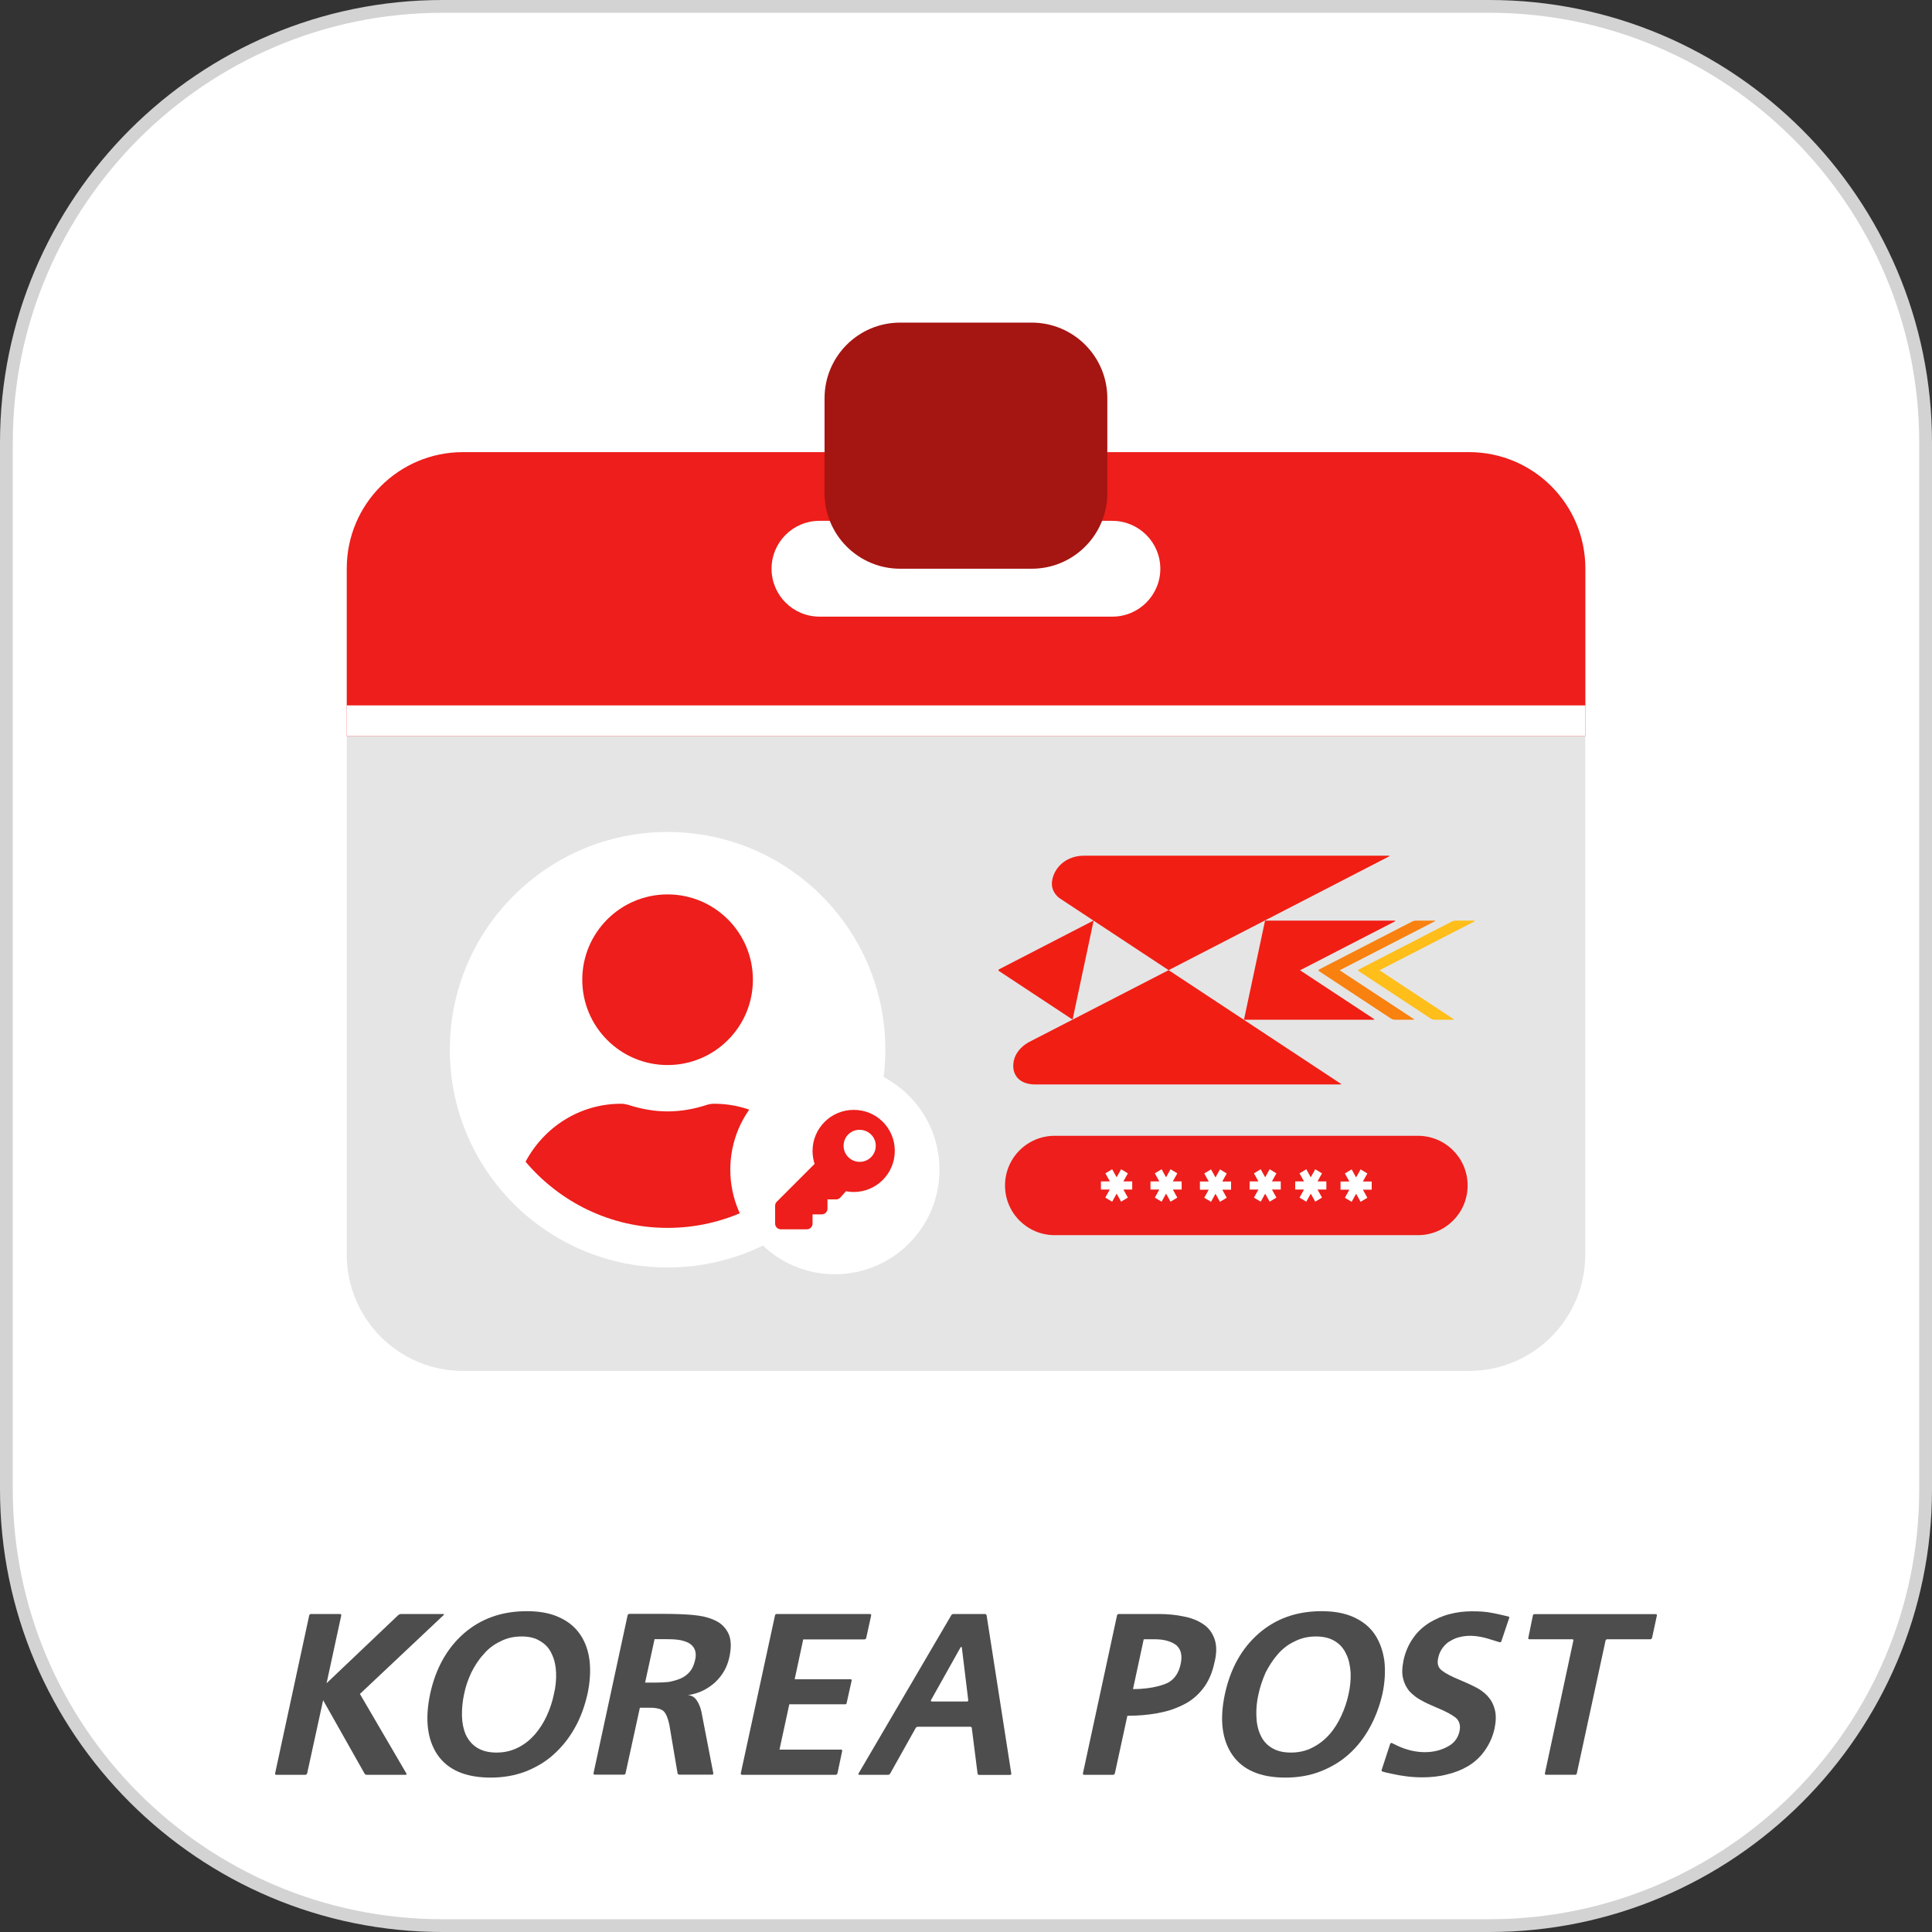 <svg width="512" height="512" viewBox="0 0 512 512" fill="none" xmlns="http://www.w3.org/2000/svg">
<rect x="0" y="0" width="512" height="512" fill="#333333" stroke="none"/>
<path d="M394.721 510.307H117.279C53.444 510.307 1.692 458.555 1.692 394.72V117.278C1.692 53.443 53.444 1.691 117.279 1.691H394.721C458.556 1.691 510.308 53.443 510.308 117.278V394.72C510.308 458.555 458.556 510.307 394.721 510.307Z" fill="white"/>
<path d="M394.721 512H117.279C52.598 512 0 459.402 0 394.721V117.279C0 52.632 52.598 0 117.279 0H394.721C459.402 0 512 52.632 512 117.279V394.721C512 459.402 459.402 512 394.721 512ZM117.279 3.385C54.493 3.385 3.385 54.493 3.385 117.279V394.721C3.385 457.541 54.493 508.615 117.279 508.615H394.721C457.541 508.615 508.615 457.507 508.615 394.721V117.279C508.615 54.493 457.507 3.385 394.721 3.385H117.279Z" fill="#D3D3D3"/>
<path d="M364.293 433.071C362.973 431.142 361.078 429.619 358.742 428.569C356.373 427.486 353.53 426.979 350.247 426.979C343.579 426.979 338.062 428.975 333.56 432.902C329.025 436.862 326.08 442.21 324.625 448.877C323.169 455.613 323.812 460.994 326.554 465.022C329.329 469.05 334 471.081 340.668 471.081C343.985 471.081 347.133 470.539 349.908 469.456C352.751 468.339 355.29 466.85 357.49 464.853C359.69 462.89 361.518 460.521 363.007 457.813C364.462 455.173 365.613 452.161 366.358 448.911C367.035 445.763 367.17 442.751 366.865 440.077C366.459 437.336 365.613 435.034 364.293 433.071ZM355.459 454.699C354.647 456.493 353.598 458.185 352.311 459.641C351.025 461.096 349.502 462.281 347.81 463.127C346.151 464.007 344.188 464.447 342.123 464.447C339.991 464.447 338.265 464.007 336.911 463.127C335.591 462.315 334.609 461.13 333.966 459.641C333.323 458.185 332.985 456.493 332.951 454.699C332.883 452.837 333.053 450.908 333.526 448.911C333.933 446.982 334.609 445.087 335.388 443.259C336.302 441.499 337.351 439.84 338.603 438.419C339.923 436.896 341.379 435.779 343.139 434.966C344.865 434.086 346.727 433.68 348.724 433.68C350.754 433.68 352.447 434.086 353.834 434.966C355.154 435.779 356.102 436.896 356.779 438.385C357.49 439.806 357.795 441.465 357.93 443.259C357.998 445.087 357.828 447.016 357.388 448.945C356.982 450.908 356.339 452.804 355.459 454.699Z" fill="#4D4D4D"/>
<path d="M153.699 433.071C152.345 431.142 150.517 429.619 148.114 428.569C145.779 427.486 142.902 426.979 139.619 426.979C132.951 426.979 127.4 428.975 122.898 432.902C118.397 436.862 115.452 442.21 113.997 448.877C112.575 455.613 113.218 460.994 115.926 465.022C118.701 469.05 123.372 471.081 130.074 471.081C133.391 471.081 136.471 470.539 139.314 469.456C142.123 468.339 144.662 466.85 146.828 464.853C148.994 462.89 150.89 460.521 152.379 457.813C153.868 455.173 154.951 452.161 155.696 448.911C156.373 445.763 156.542 442.751 156.238 440.077C155.899 437.336 155.053 435.034 153.699 433.071ZM144.899 454.699C144.087 456.493 143.003 458.185 141.751 459.641C140.465 461.096 139.01 462.281 137.283 463.127C135.557 464.007 133.696 464.447 131.563 464.447C129.499 464.447 127.739 464.007 126.385 463.127C125.065 462.315 124.083 461.096 123.406 459.641C122.797 458.185 122.458 456.493 122.425 454.699C122.391 452.837 122.56 450.908 123 448.911C123.372 446.982 124.049 445.087 124.895 443.259C125.775 441.499 126.825 439.84 128.145 438.419C129.397 436.896 130.92 435.779 132.646 434.966C134.339 434.086 136.2 433.68 138.265 433.68C140.262 433.68 141.92 434.086 143.24 434.966C144.628 435.779 145.61 436.896 146.253 438.385C146.93 439.806 147.302 441.465 147.37 443.259C147.437 445.087 147.268 447.016 146.794 448.945C146.388 450.908 145.779 452.804 144.899 454.699Z" fill="#4D4D4D"/>
<path d="M399.764 428.399C399.764 428.399 395.906 427.486 395.838 427.519C393.638 427.046 391.878 427.012 390.05 427.012C388.053 427.012 386.09 427.249 384.161 427.756C382.265 428.23 380.472 429.043 378.813 430.024C377.121 431.107 375.665 432.393 374.514 434.086C373.296 435.778 372.45 437.741 371.942 440.009C371.57 441.972 371.468 443.563 371.874 444.951C372.213 446.304 372.856 447.489 373.702 448.403C374.616 449.283 375.564 450.061 376.647 450.603C377.696 451.212 379.05 451.821 380.641 452.498C383.01 453.446 384.736 454.394 385.785 455.206C386.767 456.086 387.139 457.305 386.767 458.862C386.361 460.655 385.312 462.043 383.484 462.957C379.93 464.819 375.767 464.649 372.078 463.363C370.961 462.957 369.911 462.449 368.896 461.942C368.693 461.84 368.524 461.942 368.422 462.111C368.422 462.111 366.222 468.846 366.154 469.049C366.087 469.286 366.222 469.456 366.425 469.489C366.696 469.591 367.61 469.828 368.659 470.031C371.367 470.64 374.041 471.013 376.85 471.013C379.118 471.013 381.284 470.809 383.382 470.268C385.447 469.794 387.342 469.049 389.069 468.034C390.795 466.985 392.284 465.631 393.469 463.939C394.653 462.28 395.567 460.351 396.075 458.083C396.481 456.086 396.515 454.394 396.109 452.972C395.736 451.551 395.093 450.4 394.179 449.418C393.266 448.471 392.25 447.726 391.167 447.184C390.084 446.609 388.696 445.966 387.072 445.289C384.736 444.341 383.112 443.495 382.13 442.717C381.115 441.972 380.81 440.889 381.115 439.467C381.318 438.384 381.758 437.437 382.367 436.624C382.976 435.846 383.619 435.236 384.364 434.864C385.142 434.39 385.921 434.052 386.801 433.849C389.272 433.206 391.912 433.544 394.315 434.255L397.395 435.203C397.564 435.27 397.801 435.169 397.869 434.966L399.967 428.738C400.069 428.636 399.933 428.433 399.764 428.399Z" fill="#4D4D4D"/>
<path d="M321.883 434.392C321.274 432.7 320.326 431.38 318.837 430.399C317.381 429.417 315.655 428.74 313.624 428.368C311.593 427.928 309.36 427.725 306.923 427.725H296.498C296.295 427.725 296.058 427.86 296.024 428.097L286.987 469.965C286.953 470.168 287.054 470.338 287.291 470.338H294.975C295.212 470.338 295.381 470.168 295.449 469.965L298.765 454.7C304.655 454.7 309.36 453.651 311.729 452.602C312.88 452.162 313.895 451.654 314.91 451.045C316.637 449.962 318.092 448.54 319.31 446.814C320.495 445.054 321.341 442.99 321.849 440.553C322.458 438.183 322.458 436.119 321.883 434.392ZM312.88 441.026C312.372 443.328 311.289 444.953 309.596 445.9C308.886 446.273 305.839 447.627 300.255 447.627L303.098 434.426H306.144C308.547 434.426 310.375 435.002 311.695 435.949C312.981 437.066 313.387 438.725 312.88 441.026Z" fill="#4D4D4D"/>
<path d="M437.368 434.426C437.537 434.426 437.741 434.256 437.808 434.087L439.094 428.13C439.128 427.893 439.027 427.758 438.79 427.758H406.703C406.466 427.758 406.229 427.893 406.229 428.13C406.229 428.13 405.045 433.918 405.011 434.087C404.977 434.256 405.078 434.426 405.315 434.426H416.722C416.891 434.426 417.06 434.595 416.959 434.764L409.411 469.965C409.377 470.168 409.512 470.337 409.682 470.337H417.466C417.636 470.337 417.872 470.168 417.872 469.965L425.488 434.764C425.522 434.561 425.725 434.426 425.928 434.426H437.368Z" fill="#4D4D4D"/>
<path d="M193.029 432.87C192.25 431.279 191.065 430.128 189.407 429.384C187.749 428.605 185.853 428.199 183.755 427.996C181.622 427.793 178.915 427.691 175.665 427.691H166.831C166.594 427.691 166.425 427.827 166.324 428.064L157.286 469.932C157.253 470.135 157.388 470.305 157.591 470.305H165.342C165.545 470.305 165.748 470.135 165.782 469.932L169.573 452.569H172.314C174.041 452.569 175.225 452.907 175.868 453.483C176.511 454.126 176.985 455.277 177.358 456.935L179.558 469.932C179.591 470.135 179.795 470.305 180.031 470.305H188.73C188.933 470.305 189.102 470.135 189.035 469.932L185.887 453.652C185.616 452.433 185.21 451.452 184.635 450.606C184.093 449.793 183.315 449.286 182.299 449.218C185.075 448.846 187.478 447.661 189.475 445.867C191.472 444.006 192.69 441.839 193.266 439.267C193.875 436.559 193.773 434.427 193.029 432.87ZM184.195 439.978C183.924 441.23 183.45 442.279 182.773 443.058C182.062 443.87 181.25 444.446 180.302 444.852C179.321 445.258 178.271 445.529 177.256 445.732C176.241 445.833 175.124 445.901 173.837 445.901H170.961L173.465 434.393H176.274C177.594 434.393 178.745 434.427 179.693 434.562C180.675 434.664 181.555 434.968 182.333 435.307C183.112 435.713 183.721 436.255 184.059 437.033C184.398 437.744 184.499 438.793 184.195 439.978Z" fill="#4D4D4D"/>
<path d="M230.87 428.097C230.87 427.86 230.768 427.725 230.565 427.725H205.857C205.62 427.725 205.417 427.86 205.383 428.097L196.312 469.965C196.278 470.168 196.447 470.338 196.617 470.338H221.494C221.663 470.338 221.866 470.168 221.934 469.965L223.186 464.042C223.254 463.805 223.085 463.67 222.916 463.67H206.568L209.174 451.654H223.965C224.168 451.654 224.371 451.519 224.371 451.316L225.691 445.393C225.759 445.19 225.623 445.02 225.42 445.02H210.595L212.863 434.46H229.042C229.279 434.46 229.482 434.291 229.549 434.122L230.87 428.097Z" fill="#4D4D4D"/>
<path d="M117.483 427.725H106.279C106.076 427.725 105.772 427.86 105.602 427.962L86.547 446.07L90.439 428.097C90.439 427.86 90.338 427.725 90.134 427.725H82.417C82.18 427.725 82.011 427.86 81.944 428.097L72.906 469.965C72.839 470.168 73.008 470.338 73.177 470.338H80.928C81.131 470.338 81.334 470.168 81.402 469.965L85.633 450.571L96.599 469.999C96.734 470.236 96.938 470.338 97.141 470.338H107.498C107.735 470.338 107.836 470.236 107.701 469.999L95.381 448.913L117.584 427.995C117.72 427.86 117.686 427.725 117.483 427.725Z" fill="#4D4D4D"/>
<path d="M261.466 428.097C261.399 427.86 261.23 427.725 261.026 427.725H252.666C252.463 427.725 252.159 427.86 252.091 428.063L227.518 469.999C227.383 470.236 227.518 470.338 227.755 470.338H235.303C235.54 470.338 235.811 470.236 235.912 469.999L242.681 457.916C242.783 457.713 243.054 457.611 243.257 457.611H257.168C257.371 457.611 257.54 457.781 257.54 457.95C257.54 457.984 257.54 457.984 257.54 457.984L259.063 469.999C259.097 470.202 259.233 470.372 259.503 470.372H267.66C267.897 470.372 268.067 470.202 267.999 469.999L261.466 428.097ZM246.946 450.91C246.709 450.91 246.675 450.74 246.709 450.571L254.562 436.559C254.629 436.423 254.866 436.423 254.9 436.626L256.592 450.537C256.66 450.707 256.525 450.91 256.288 450.91H246.946Z" fill="#4D4D4D"/>
<path d="M91.894 195.057V332.508C91.894 349.533 105.703 363.309 122.694 363.309H389.305C406.33 363.309 420.106 349.499 420.106 332.508V195.057H91.894Z" fill="#E5E5E5"/>
<path d="M375.766 327.331H279.506C272.229 327.331 266.34 321.442 266.34 314.164C266.34 306.887 272.229 300.998 279.506 300.998H375.766C383.043 300.998 388.933 306.887 388.933 314.164C388.933 321.442 383.043 327.331 375.766 327.331Z" fill="#ED1E1B"/>
<path d="M389.305 119.818H122.694C105.669 119.818 91.894 133.628 91.894 150.619V195.06H420.139V150.619C420.106 133.594 406.33 119.818 389.305 119.818ZM307.497 150.72C307.497 157.727 301.811 163.413 294.805 163.413H217.16C210.154 163.413 204.468 157.727 204.468 150.72C204.468 143.714 210.154 138.028 217.16 138.028H294.805C301.845 138.062 307.497 143.748 307.497 150.72Z" fill="#ED1E1B"/>
<path d="M176.916 335.896C208.788 335.896 234.625 310.059 234.625 278.187C234.625 246.316 208.788 220.479 176.916 220.479C145.045 220.479 119.208 246.316 119.208 278.187C119.208 310.059 145.045 335.896 176.916 335.896Z" fill="white"/>
<path d="M176.916 282.247C189.403 282.247 199.526 272.124 199.526 259.637C199.526 247.15 189.403 237.027 176.916 237.027C164.429 237.027 154.307 247.15 154.307 259.637C154.307 272.124 164.429 282.247 176.916 282.247Z" fill="#ED1E1B"/>
<path d="M176.916 325.403C161.821 325.403 148.316 318.566 139.279 307.87C144.119 298.766 153.562 292.504 164.596 292.504C165.205 292.504 165.815 292.605 166.424 292.775C169.775 293.858 173.261 294.535 176.916 294.535C180.606 294.535 184.126 293.858 187.409 292.775C187.984 292.605 188.627 292.504 189.237 292.504C200.271 292.504 209.714 298.766 214.554 307.87C205.517 318.566 192.012 325.403 176.916 325.403Z" fill="#ED1E1B"/>
<path d="M420.139 186.936H91.894V195.059H420.139V186.936Z" fill="white"/>
<path d="M294.737 318.46L295.921 316.328L297.106 318.46L298.9 317.377L297.715 315.245H300.051V313.079H297.715L298.9 310.946L297.106 309.863L295.921 311.996L294.737 309.863L292.943 310.946L294.128 313.079H291.758V315.245H294.094L292.909 317.377L294.737 318.46ZM306.042 317.377L307.836 318.46L309.02 316.328L310.205 318.46L311.999 317.377L310.814 315.245H313.149V313.079H310.814L311.999 310.946L310.205 309.863L309.02 311.996L307.836 309.863L306.042 310.946L307.226 313.079H304.891V315.245H307.226L306.042 317.377ZM326.248 313.113H323.913L325.097 310.98L323.303 309.897L322.119 312.029L320.934 309.897L319.14 310.98L320.325 313.113H317.99V315.279H320.325L319.14 317.411L320.934 318.494L322.119 316.362L323.303 318.494L325.097 317.411L323.913 315.279H326.248V313.113Z" fill="white"/>
<path d="M334.101 318.46L335.286 316.328L336.47 318.46L338.264 317.377L337.079 315.245H339.415V313.079H337.079L338.264 310.946L336.47 309.863L335.286 311.996L334.101 309.863L332.307 310.946L333.492 313.079H331.156V315.245H333.492L332.307 317.377L334.101 318.46ZM344.39 317.377L346.184 318.46L347.369 316.328L348.554 318.46L350.347 317.377L349.163 315.245H351.498V313.079H349.163L350.347 310.946L348.554 309.863L347.369 311.996L346.184 309.863L344.39 310.946L345.575 313.079H343.24V315.245H345.575L344.39 317.377ZM363.514 313.113H361.178L362.363 310.98L360.569 309.897L359.384 312.029L358.2 309.897L356.406 310.98L357.591 313.113H355.255V315.279H357.591L356.406 317.411L358.2 318.494L359.384 316.362L360.569 318.494L362.363 317.411L361.178 315.279H363.514V313.113Z" fill="white"/>
<path d="M264.783 256.863C264.546 256.998 264.546 257.202 264.749 257.337L284.245 270.199L289.83 243.934L264.783 256.863Z" fill="#F11E14"/>
<path d="M380.133 243.969H375.192C374.921 243.969 374.549 244.07 374.312 244.172L349.604 256.898C349.367 257 349.367 257.237 349.57 257.372L368.727 269.997C368.93 270.132 369.336 270.234 369.573 270.234H374.515C374.786 270.234 374.786 270.132 374.582 269.997L355.019 257.135L380.133 244.206C380.404 244.036 380.37 243.969 380.133 243.969Z" fill="#F8810F"/>
<path d="M369.572 243.969H335.252L329.667 270.234H363.988C364.258 270.234 364.292 270.132 364.055 269.997L344.526 257.135L369.606 244.206C369.843 244.036 369.809 243.969 369.572 243.969Z" fill="#F11E14"/>
<path d="M390.659 243.969H385.718C385.447 243.969 385.074 244.07 384.838 244.172L360.129 256.898C359.893 257 359.893 257.237 360.096 257.372L379.253 269.997C379.456 270.132 379.862 270.234 380.099 270.234H385.041C385.311 270.234 385.345 270.132 385.108 269.997L365.579 257.135L390.693 244.206C390.93 244.036 390.93 243.969 390.659 243.969Z" fill="#FFBE19"/>
<path d="M368.049 226.773H287.257C282.755 226.773 279.574 229.617 278.863 233.137C278.457 235.066 279.201 236.758 280.657 237.943L309.697 257.1L368.083 226.977C368.32 226.841 368.32 226.773 368.049 226.773Z" fill="#F11E14"/>
<path d="M355.255 287.157L309.698 257.102L272.5 276.259C270.537 277.41 269.081 279.136 268.675 281.065C267.931 284.551 269.86 287.394 274.395 287.394H355.188C355.425 287.428 355.458 287.293 355.255 287.157Z" fill="#F11E14"/>
<path d="M221.255 337.691C236.565 337.691 248.976 325.28 248.976 309.971C248.976 294.661 236.565 282.25 221.255 282.25C205.946 282.25 193.535 294.661 193.535 309.971C193.535 325.28 205.946 337.691 221.255 337.691Z" fill="white"/>
<path d="M237.13 304.994C237.13 311.019 232.256 315.893 226.231 315.893C225.52 315.893 224.844 315.825 224.2 315.689L222.711 317.348C222.44 317.653 222.034 317.856 221.594 317.856H219.293V320.326C219.293 321.139 218.616 321.816 217.803 321.816H215.333V324.287C215.333 325.099 214.656 325.776 213.843 325.776H206.905C206.092 325.776 205.416 325.099 205.416 324.287V319.514C205.416 319.108 205.585 318.736 205.856 318.465L215.874 308.446C215.536 307.363 215.333 306.212 215.333 305.028C215.333 299.003 220.207 294.129 226.231 294.129C232.256 294.095 237.13 298.935 237.13 304.994ZM223.557 303.64C223.557 305.975 225.453 307.905 227.822 307.905C230.191 307.905 232.087 306.009 232.087 303.64C232.087 301.271 230.158 299.409 227.788 299.409C225.419 299.409 223.557 301.305 223.557 303.64Z" fill="#ED1E1B"/>
<path d="M273.414 150.719H238.552C227.484 150.719 218.515 141.749 218.515 130.682V105.533C218.515 94.466 227.484 85.496 238.552 85.496H273.414C284.482 85.496 293.451 94.466 293.451 105.533V130.682C293.451 141.749 284.482 150.719 273.414 150.719Z" fill="#A51512"/>
</svg>

